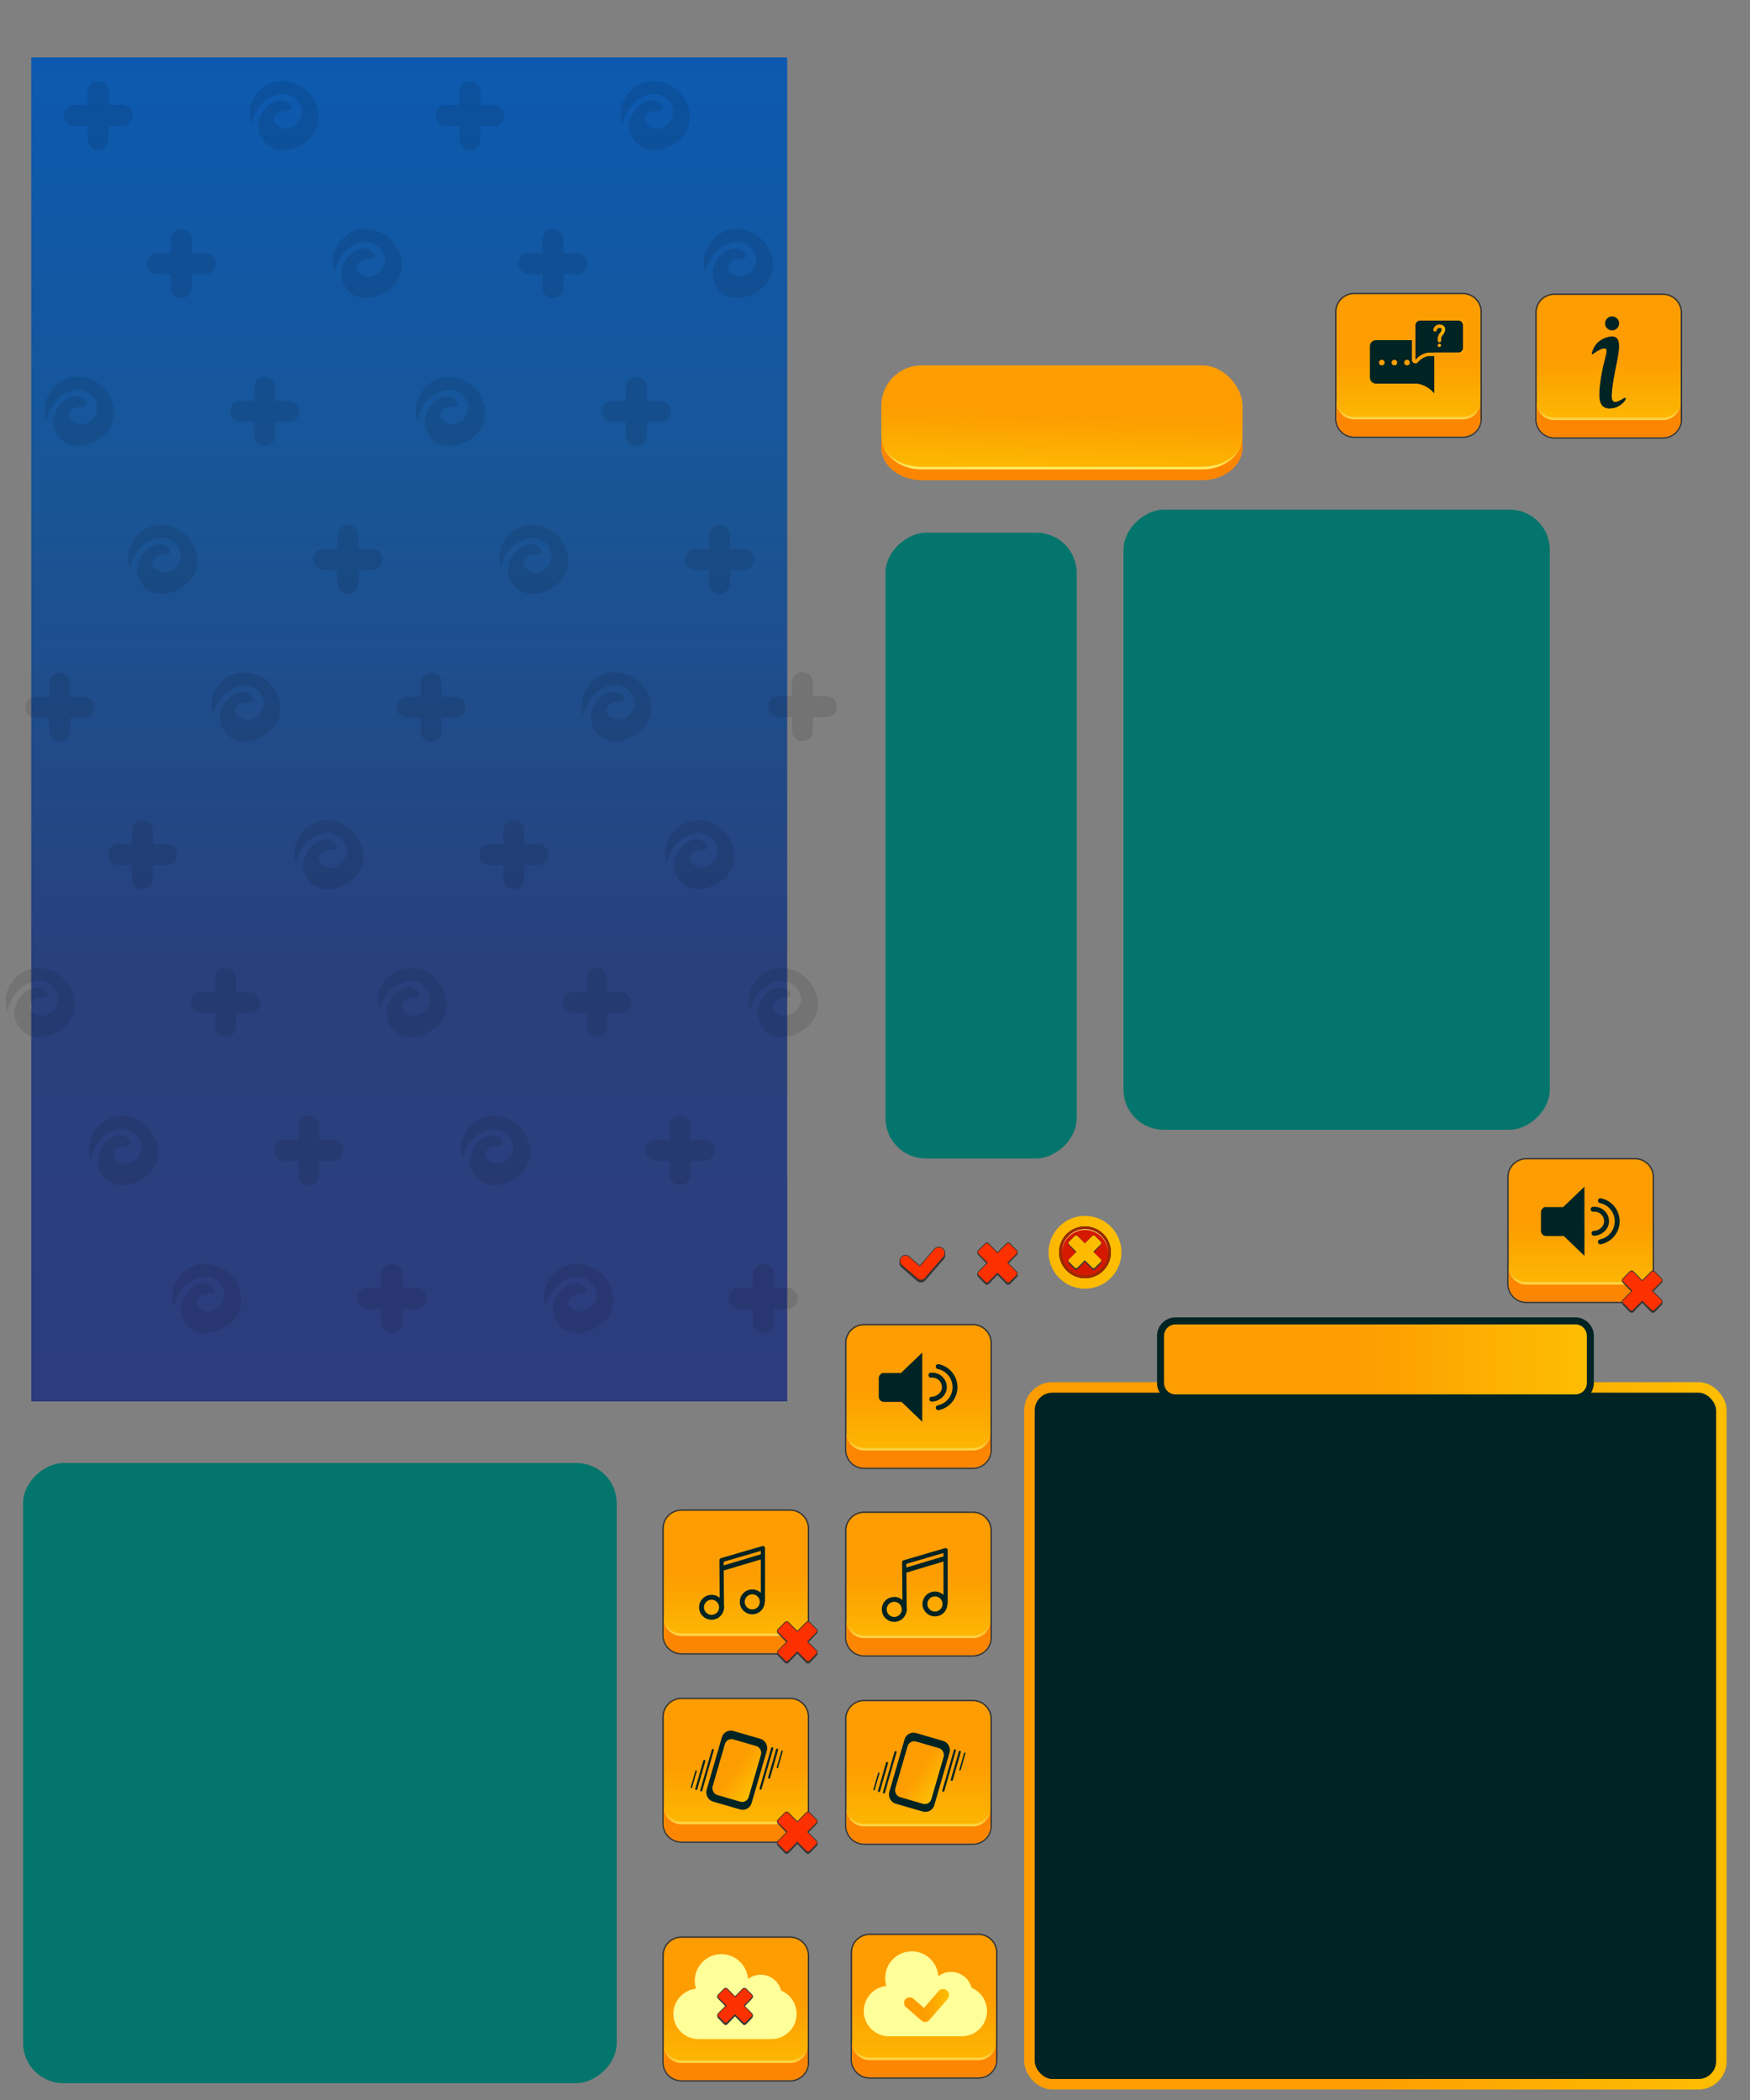 <svg id="Шар_1" data-name="Шар 1" xmlns="http://www.w3.org/2000/svg" xmlns:xlink="http://www.w3.org/1999/xlink" viewBox="0 0 2500 3000">
  <rect x="0" y="0" width="2500" height="3000" fill="#808080" stroke="none"/>
  <defs>
    <linearGradient id="Градієнт_без_назви_5" data-name="Градієнт без назви 5" x1="1520" y1="515.07" x2="1514" y2="686.93" gradientUnits="userSpaceOnUse">
      <stop offset="0.47" stop-color="#fd9d01"/>
      <stop offset="1" stop-color="#fdbe02"/>
    </linearGradient>
    <linearGradient id="Градієнт_без_назви_6" data-name="Градієнт без назви 6" x1="1517" y1="681" x2="1517" y2="624" gradientUnits="userSpaceOnUse">
      <stop offset="0" stop-color="#ffff7a"/>
      <stop offset="1" stop-color="#fd9d01"/>
    </linearGradient>
    <linearGradient id="Градієнт_без_назви_5-2" x1="1312.11" y1="1892.07" x2="1312.11" y2="2095.37" xlink:href="#Градієнт_без_назви_5"/>
    <linearGradient id="Градієнт_без_назви_6-2" x1="1312.11" y1="2092.92" x2="1312.11" y2="2043.32" xlink:href="#Градієнт_без_назви_6"/>
    <linearGradient id="Градієнт_без_назви_5-3" x1="1312.11" y1="2160.07" x2="1312.11" y2="2363.37" xlink:href="#Градієнт_без_назви_5"/>
    <linearGradient id="Градієнт_без_назви_6-3" x1="1312.11" y1="2360.92" x2="1312.11" y2="2311.32" xlink:href="#Градієнт_без_назви_6"/>
    <linearGradient id="Градієнт_без_назви_5-4" x1="1312.11" y1="2429.07" x2="1312.11" y2="2632.37" xlink:href="#Градієнт_без_назви_5"/>
    <linearGradient id="Градієнт_без_назви_6-4" x1="1312.11" y1="2629.92" x2="1312.11" y2="2580.32" xlink:href="#Градієнт_без_назви_6"/>
    <linearGradient id="Градієнт_без_назви_5-5" x1="1117.77" y1="3231.75" x2="1166.62" y2="3284.76" gradientTransform="matrix(0.91, -0.48, 0.42, 1.03, -1095.39, -273.54)" xlink:href="#Градієнт_без_назви_5"/>
    <linearGradient id="Градієнт_без_назви_5-6" x1="2258.11" y1="1655.07" x2="2258.11" y2="1858.37" xlink:href="#Градієнт_без_назви_5"/>
    <linearGradient id="Градієнт_без_назви_6-5" x1="2258.11" y1="1855.92" x2="2258.11" y2="1806.32" xlink:href="#Градієнт_без_назви_6"/>
    <linearGradient id="Градієнт_без_назви_5-7" x1="1051.11" y1="2157.07" x2="1051.11" y2="2360.37" xlink:href="#Градієнт_без_назви_5"/>
    <linearGradient id="Градієнт_без_назви_6-6" x1="1051.11" y1="2357.92" x2="1051.11" y2="2308.32" xlink:href="#Градієнт_без_назви_6"/>
    <linearGradient id="Градієнт_без_назви_5-8" x1="1051.11" y1="2426.07" x2="1051.11" y2="2629.37" xlink:href="#Градієнт_без_назви_5"/>
    <linearGradient id="Градієнт_без_назви_6-7" x1="1051.11" y1="2626.92" x2="1051.11" y2="2577.32" xlink:href="#Градієнт_без_назви_6"/>
    <linearGradient id="Градієнт_без_назви_5-9" x1="1051.11" y1="2767.07" x2="1051.11" y2="2970.37" xlink:href="#Градієнт_без_назви_5"/>
    <linearGradient id="Градієнт_без_назви_6-8" x1="1051.11" y1="2967.92" x2="1051.11" y2="2918.32" xlink:href="#Градієнт_без_назви_6"/>
    <linearGradient id="Градієнт_без_назви_5-10" x1="2012.11" y1="419.07" x2="2012.11" y2="622.37" xlink:href="#Градієнт_без_назви_5"/>
    <linearGradient id="Градієнт_без_назви_6-9" x1="2012.11" y1="619.92" x2="2012.11" y2="570.32" xlink:href="#Градієнт_без_назви_6"/>
    <linearGradient id="Градієнт_без_назви_5-11" x1="863.75" y1="3181.64" x2="912.6" y2="3234.65" gradientTransform="matrix(0.91, -0.48, 0.42, 1.03, -1104.91, -346.43)" xlink:href="#Градієнт_без_назви_5"/>
    <linearGradient id="Градієнт_без_назви_5-12" x1="1463.18" y1="2479.76" x2="2466.63" y2="2479.76" xlink:href="#Градієнт_без_назви_5"/>
    <linearGradient id="Градієнт_без_назви_5-13" x1="1657.91" y1="1942" x2="2271.91" y2="1942" xlink:href="#Градієнт_без_назви_5"/>
    <linearGradient id="Градієнт_без_назви_9" data-name="Градієнт без назви 9" x1="1498" y1="1789" x2="1602" y2="1789" gradientUnits="userSpaceOnUse">
      <stop offset="0" stop-color="#fcb800"/>
      <stop offset="1" stop-color="#fdbe02"/>
    </linearGradient>
    <linearGradient id="Градієнт_без_назви_9-2" x1="1526.51" y1="1788.3" x2="1573.12" y2="1788.3" xlink:href="#Градієнт_без_назви_9"/>
    <linearGradient id="Градієнт_без_назви_5-14" x1="2298.11" y1="420.07" x2="2298.11" y2="623.37" xlink:href="#Градієнт_без_назви_5"/>
    <linearGradient id="Градієнт_без_назви_6-10" x1="2298.11" y1="620.92" x2="2298.11" y2="571.32" xlink:href="#Градієнт_без_назви_6"/>
    <linearGradient id="Градієнт_без_назви_5-15" x1="1320.11" y1="2763.07" x2="1320.11" y2="2966.37" xlink:href="#Градієнт_без_назви_5"/>
    <linearGradient id="Градієнт_без_назви_6-11" x1="1320.11" y1="2963.92" x2="1320.11" y2="2914.32" xlink:href="#Градієнт_без_назви_6"/>
    <linearGradient id="Градієнт_без_назви_5-16" x1="1291.52" y1="2865" x2="1355.8" y2="2865" xlink:href="#Градієнт_без_назви_5"/>
    <linearGradient id="Градієнт_без_назви_3" data-name="Градієнт без назви 3" x1="2017" y1="486" x2="2095" y2="486" gradientUnits="userSpaceOnUse">
      <stop offset="0" stop-color="#fd9d01"/>
      <stop offset="1" stop-color="#fda002"/>
    </linearGradient>
    <linearGradient id="Градієнт_без_назви_5-17" x1="2047.5" y1="476.19" x2="2064.55" y2="476.19" xlink:href="#Градієнт_без_назви_5"/>
    <linearGradient id="Градієнт_без_назви_5-18" x1="2053.73" y1="493.4" x2="2058.59" y2="493.4" xlink:href="#Градієнт_без_назви_5"/>
    <linearGradient id="Градієнт_без_назви_3-2" x1="1970" y1="518" x2="1978" y2="518" xlink:href="#Градієнт_без_назви_3"/>
    <linearGradient id="Градієнт_без_назви_3-3" x1="1988" y1="518" x2="1996" y2="518" xlink:href="#Градієнт_без_назви_3"/>
    <linearGradient id="Градієнт_без_назви_3-4" x1="2006" y1="518" x2="2014" y2="518" xlink:href="#Градієнт_без_назви_3"/>
    <linearGradient id="Градієнт_без_назви_2" data-name="Градієнт без назви 2" x1="584.61" y1="82" x2="584.61" y2="2002" gradientUnits="userSpaceOnUse">
      <stop offset="0" stop-color="#0c5ab0"/>
      <stop offset="0.33" stop-color="#195596"/>
      <stop offset="0.67" stop-color="#28417d"/>
      <stop offset="1" stop-color="#2d3c7d"/>
    </linearGradient>
  </defs>
  <title>customization</title>
  <rect x="1259" y="522" width="516" height="158" rx="57.5" ry="57.5" style="fill: url(#Градієнт_без_назви_5)"/>
  <path d="M1717.5,666.84h-401c-31.76,0-57.5-19.18-57.5-42.84v14.16c0,23.66,25.74,42.84,57.5,42.84h401c31.76,0,57.5-19.18,57.5-42.84V624C1775,647.66,1749.26,666.84,1717.5,666.84Z" style="fill: url(#Градієнт_без_назви_6)"/>
  <path d="M1717.5,670.6h-401c-31.76,0-57.5-20.86-57.5-46.6v15.4c0,25.74,25.74,46.6,57.5,46.6h401c31.76,0,57.5-20.86,57.5-46.6V624C1775,649.74,1749.26,670.6,1717.5,670.6Z" style="fill: #fc8601"/>
  <rect x="954.57" y="1071.45" width="894" height="273.1" rx="57.5" ry="57.5" transform="translate(2609.57 -193.57) rotate(90)" style="fill: #04756c"/>
  <rect x="14" y="2109" width="886" height="848" rx="57.5" ry="57.5" transform="translate(2990 2076) rotate(90)" style="fill: #04756c"/>
  <rect x="1466.5" y="866.5" width="886" height="609" rx="57.5" ry="57.5" transform="translate(3080.5 -738.5) rotate(90)" style="fill: #04756c"/>
  <rect x="1209.24" y="1892.07" width="205.74" height="203.29" rx="22.98" ry="22.98" style="fill: url(#Градієнт_без_назви_5-2)"/>
  <path d="M1389.68,1893.3a25.3,25.3,0,0,1,25.3,25.3v152.69a25.3,25.3,0,0,1-25.3,25.3H1234.54a25.3,25.3,0,0,1-25.3-25.3V1918.6a25.3,25.3,0,0,1,25.3-25.3h155.14m0-2H1234.54a27.34,27.34,0,0,0-27.3,27.3v152.69a27.34,27.34,0,0,0,27.3,27.3h155.14a27.33,27.33,0,0,0,27.3-27.3V1918.6a27.33,27.33,0,0,0-27.3-27.3Z" style="fill: #353535"/>
  <path d="M1389.88,2068.42H1234.35a25.11,25.11,0,0,1-25.11-25.1v24.49a25.11,25.11,0,0,0,25.11,25.11h155.53a25.11,25.11,0,0,0,25.1-25.11v-24.49A25.1,25.1,0,0,1,1389.88,2068.42Z" style="fill: url(#Градієнт_без_назви_6-2)"/>
  <path d="M1389.88,2072.1H1234.35a25.11,25.11,0,0,1-25.11-25.11v24.5a25.11,25.11,0,0,0,25.11,25.1h155.53a25.1,25.1,0,0,0,25.1-25.1V2047A25.11,25.11,0,0,1,1389.88,2072.1Z" style="fill: #fc8601"/>
  <rect x="1209.24" y="2160.07" width="205.74" height="203.29" rx="22.98" ry="22.98" style="fill: url(#Градієнт_без_назви_5-3)"/>
  <path d="M1389.68,2161.3a25.3,25.3,0,0,1,25.3,25.3v152.69a25.3,25.3,0,0,1-25.3,25.3H1234.54a25.3,25.3,0,0,1-25.3-25.3V2186.6a25.3,25.3,0,0,1,25.3-25.3h155.14m0-2H1234.54a27.34,27.34,0,0,0-27.3,27.3v152.69a27.34,27.34,0,0,0,27.3,27.3h155.14a27.33,27.33,0,0,0,27.3-27.3V2186.6a27.33,27.33,0,0,0-27.3-27.3Z" style="fill: #353535"/>
  <path d="M1389.88,2336.42H1234.35a25.11,25.11,0,0,1-25.11-25.1v24.49a25.11,25.11,0,0,0,25.11,25.11h155.53a25.11,25.11,0,0,0,25.1-25.11v-24.49A25.1,25.1,0,0,1,1389.88,2336.42Z" style="fill: url(#Градієнт_без_назви_6-3)"/>
  <path d="M1389.88,2340.1H1234.35a25.11,25.11,0,0,1-25.11-25.11v24.5a25.11,25.11,0,0,0,25.11,25.1h155.53a25.1,25.1,0,0,0,25.1-25.1V2315A25.11,25.11,0,0,1,1389.88,2340.1Z" style="fill: #fc8601"/>
  <rect x="1209.24" y="2429.07" width="205.74" height="203.29" rx="22.98" ry="22.98" style="fill: url(#Градієнт_без_назви_5-4)"/>
  <path d="M1389.68,2430.3a25.3,25.3,0,0,1,25.3,25.3v152.69a25.3,25.3,0,0,1-25.3,25.3H1234.54a25.3,25.3,0,0,1-25.3-25.3V2455.6a25.3,25.3,0,0,1,25.3-25.3h155.14m0-2H1234.54a27.34,27.34,0,0,0-27.3,27.3v152.69a27.34,27.34,0,0,0,27.3,27.3h155.14a27.33,27.33,0,0,0,27.3-27.3V2455.6a27.33,27.33,0,0,0-27.3-27.3Z" style="fill: #353535"/>
  <path d="M1389.88,2605.42H1234.35a25.11,25.11,0,0,1-25.11-25.1v24.49a25.11,25.11,0,0,0,25.11,25.11h155.53a25.11,25.11,0,0,0,25.1-25.11v-24.49A25.1,25.1,0,0,1,1389.88,2605.42Z" style="fill: url(#Градієнт_без_назви_6-4)"/>
  <path d="M1389.88,2609.1H1234.35a25.11,25.11,0,0,1-25.11-25.11v24.5a25.11,25.11,0,0,0,25.11,25.1h155.53a25.1,25.1,0,0,0,25.1-25.1V2584A25.11,25.11,0,0,1,1389.88,2609.1Z" style="fill: #fc8601"/>
  <path d="M1292.31,2301.72q-.29-34.95-.58-69.9l59.1-17.23v76.32" style="fill: none;stroke: #002324;stroke-linejoin: round;stroke-width: 6px"/>
  <line x1="1290.4" y1="2244.28" x2="1349.49" y2="2226.58" style="fill: none;stroke: #002324;stroke-miterlimit: 10;stroke-width: 7px"/>
  <circle cx="1277.48" cy="2299.12" r="14.33" style="fill: none;stroke: #002324;stroke-linejoin: round;stroke-width: 7px"/>
  <circle cx="1335.65" cy="2291.38" r="14.33" style="fill: none;stroke: #002324;stroke-linejoin: round;stroke-width: 7px"/>
  <rect x="1283.44" y="2482.88" width="60.01" height="97.97" rx="9.71" ry="9.71" transform="translate(758.05 -265.82) rotate(16.19)" style="fill: #002324;stroke: #002324;stroke-miterlimit: 10;stroke-width: 7px"/>
  <rect x="1286.68" y="2491" width="53.71" height="82.71" rx="9.71" ry="9.71" transform="translate(758.19 -265.82) rotate(16.19)" style="fill: url(#Градієнт_без_назви_5-5)"/>
  <line x1="1279.33" y1="2502.97" x2="1262.78" y2="2560.65" style="fill: none;stroke: #002324;stroke-linecap: round;stroke-linejoin: round;stroke-width: 3px"/>
  <line x1="1267.2" y1="2518.6" x2="1255.72" y2="2558.62" style="fill: none;stroke: #002324;stroke-linecap: round;stroke-linejoin: round;stroke-width: 3px"/>
  <line x1="1347.57" y1="2558.22" x2="1364.12" y2="2500.54" style="fill: none;stroke: #002324;stroke-linecap: round;stroke-linejoin: round;stroke-width: 3px"/>
  <line x1="1359.7" y1="2542.59" x2="1371.18" y2="2502.57" style="fill: none;stroke: #002324;stroke-linecap: round;stroke-linejoin: round;stroke-width: 3px"/>
  <line x1="1371.49" y1="2528.14" x2="1378.24" y2="2504.6" style="fill: none;stroke: #002324;stroke-linecap: round;stroke-linejoin: round;stroke-width: 2px"/>
  <line x1="1248.66" y1="2556.6" x2="1255.41" y2="2533.05" style="fill: none;stroke: #002324;stroke-linecap: round;stroke-linejoin: round;stroke-width: 2px"/>
  <path d="M1314,1940.45l-25.48,24.49h-25.73a3.91,3.91,0,0,0-3.9,3.9v26.49a3.91,3.91,0,0,0,3.9,3.9h26.62l24.59,23.64Z" style="fill: #002324;stroke: #002324;stroke-miterlimit: 10;stroke-width: 7px"/>
  <path d="M1340.28,2011.05a30,30,0,0,0,0-58.78" style="fill: none;stroke: #002324;stroke-linecap: round;stroke-linejoin: round;stroke-width: 7px"/>
  <path d="M1331.09,1998.8h.82c6.59-.23,17.15-6.26,17.15-17.15a17.15,17.15,0,0,0-17.15-17.14c-.48,0-1,0-1.43.07l-.61-.07" style="fill: none;stroke: #002324;stroke-linecap: round;stroke-linejoin: round;stroke-width: 7px"/>
  <rect x="2155.24" y="1655.07" width="205.74" height="203.29" rx="22.98" ry="22.98" style="fill: url(#Градієнт_без_назви_5-6)"/>
  <path d="M2335.68,1656.3a25.3,25.3,0,0,1,25.3,25.3v152.69a25.3,25.3,0,0,1-25.3,25.3H2180.54a25.3,25.3,0,0,1-25.3-25.3V1681.6a25.3,25.3,0,0,1,25.3-25.3h155.14m0-2H2180.54a27.34,27.34,0,0,0-27.3,27.3v152.69a27.34,27.34,0,0,0,27.3,27.3h155.14a27.33,27.33,0,0,0,27.3-27.3V1681.6a27.33,27.33,0,0,0-27.3-27.3Z" style="fill: #353535"/>
  <path d="M2335.88,1831.42H2180.35a25.11,25.11,0,0,1-25.11-25.1v24.49a25.11,25.11,0,0,0,25.11,25.11h155.53a25.11,25.11,0,0,0,25.1-25.11v-24.49A25.1,25.1,0,0,1,2335.88,1831.42Z" style="fill: url(#Градієнт_без_назви_6-5)"/>
  <path d="M2335.88,1835.1H2180.35a25.11,25.11,0,0,1-25.11-25.11v24.5a25.11,25.11,0,0,0,25.11,25.1h155.53a25.1,25.1,0,0,0,25.1-25.1V1810A25.11,25.11,0,0,1,2335.88,1835.1Z" style="fill: #fc8601"/>
  <rect x="948.24" y="2157.07" width="205.74" height="203.29" rx="22.98" ry="22.98" style="fill: url(#Градієнт_без_назви_5-7)"/>
  <path d="M1128.68,2158.3a25.3,25.3,0,0,1,25.3,25.3v152.69a25.3,25.3,0,0,1-25.3,25.3H973.54a25.3,25.3,0,0,1-25.3-25.3V2183.6a25.3,25.3,0,0,1,25.3-25.3h155.14m0-2H973.54a27.34,27.34,0,0,0-27.3,27.3v152.69a27.34,27.34,0,0,0,27.3,27.3h155.14a27.33,27.33,0,0,0,27.3-27.3V2183.6a27.33,27.33,0,0,0-27.3-27.3Z" style="fill: #353535"/>
  <path d="M1128.88,2333.42H973.35a25.11,25.11,0,0,1-25.11-25.1v24.49a25.11,25.11,0,0,0,25.11,25.11h155.53a25.11,25.11,0,0,0,25.1-25.11v-24.49A25.1,25.1,0,0,1,1128.88,2333.42Z" style="fill: url(#Градієнт_без_назви_6-6)"/>
  <path d="M1128.88,2337.1H973.35A25.11,25.11,0,0,1,948.24,2312v24.5a25.11,25.11,0,0,0,25.11,25.1h155.53a25.1,25.1,0,0,0,25.1-25.1V2312A25.11,25.11,0,0,1,1128.88,2337.1Z" style="fill: #fc8601"/>
  <rect x="948.24" y="2426.07" width="205.74" height="203.29" rx="22.98" ry="22.98" style="fill: url(#Градієнт_без_назви_5-8)"/>
  <path d="M1128.68,2427.3a25.3,25.3,0,0,1,25.3,25.3v152.69a25.3,25.3,0,0,1-25.3,25.3H973.54a25.3,25.3,0,0,1-25.3-25.3V2452.6a25.3,25.3,0,0,1,25.3-25.3h155.14m0-2H973.54a27.34,27.34,0,0,0-27.3,27.3v152.69a27.34,27.34,0,0,0,27.3,27.3h155.14a27.33,27.33,0,0,0,27.3-27.3V2452.6a27.33,27.33,0,0,0-27.3-27.3Z" style="fill: #353535"/>
  <path d="M1128.88,2602.42H973.35a25.11,25.11,0,0,1-25.11-25.1v24.49a25.11,25.11,0,0,0,25.11,25.11h155.53a25.11,25.11,0,0,0,25.1-25.11v-24.49A25.1,25.1,0,0,1,1128.88,2602.42Z" style="fill: url(#Градієнт_без_назви_6-7)"/>
  <path d="M1128.88,2606.1H973.35A25.11,25.11,0,0,1,948.24,2581v24.5a25.11,25.11,0,0,0,25.11,25.1h155.53a25.1,25.1,0,0,0,25.1-25.1V2581A25.11,25.11,0,0,1,1128.88,2606.1Z" style="fill: #fc8601"/>
  <rect x="948.24" y="2767.07" width="205.74" height="203.29" rx="22.98" ry="22.98" style="fill: url(#Градієнт_без_назви_5-9)"/>
  <path d="M1128.68,2768.3a25.3,25.3,0,0,1,25.3,25.3v152.69a25.3,25.3,0,0,1-25.3,25.3H973.54a25.3,25.3,0,0,1-25.3-25.3V2793.6a25.3,25.3,0,0,1,25.3-25.3h155.14m0-2H973.54a27.34,27.34,0,0,0-27.3,27.3v152.69a27.34,27.34,0,0,0,27.3,27.3h155.14a27.33,27.33,0,0,0,27.3-27.3V2793.6a27.33,27.33,0,0,0-27.3-27.3Z" style="fill: #353535"/>
  <path d="M1128.88,2943.42H973.35a25.11,25.11,0,0,1-25.11-25.1v24.49a25.11,25.11,0,0,0,25.11,25.11h155.53a25.11,25.11,0,0,0,25.1-25.11v-24.49A25.1,25.1,0,0,1,1128.88,2943.42Z" style="fill: url(#Градієнт_без_назви_6-8)"/>
  <path d="M1128.88,2947.1H973.35A25.11,25.11,0,0,1,948.24,2922v24.5a25.11,25.11,0,0,0,25.11,25.1h155.53a25.1,25.1,0,0,0,25.1-25.1V2922A25.11,25.11,0,0,1,1128.88,2947.1Z" style="fill: #fc8601"/>
  <rect x="1909.24" y="419.07" width="205.74" height="203.29" rx="22.98" ry="22.98" style="fill: url(#Градієнт_без_назви_5-10)"/>
  <path d="M2089.68,420.3a25.3,25.3,0,0,1,25.3,25.3V598.29a25.3,25.3,0,0,1-25.3,25.3H1934.54a25.3,25.3,0,0,1-25.3-25.3V445.6a25.3,25.3,0,0,1,25.3-25.3h155.14m0-2H1934.54a27.34,27.34,0,0,0-27.3,27.3V598.29a27.34,27.34,0,0,0,27.3,27.3h155.14a27.33,27.33,0,0,0,27.3-27.3V445.6a27.33,27.33,0,0,0-27.3-27.3Z" style="fill: #353535"/>
  <path d="M2089.88,595.42H1934.35a25.11,25.11,0,0,1-25.11-25.1v24.49a25.11,25.11,0,0,0,25.11,25.11h155.53a25.11,25.11,0,0,0,25.1-25.11V570.32A25.1,25.1,0,0,1,2089.88,595.42Z" style="fill: url(#Градієнт_без_назви_6-9)"/>
  <path d="M2089.88,599.1H1934.35A25.11,25.11,0,0,1,1909.24,574v24.5a25.11,25.11,0,0,0,25.11,25.1h155.53a25.1,25.1,0,0,0,25.1-25.1V574A25.11,25.11,0,0,1,2089.88,599.1Z" style="fill: #fc8601"/>
  <path d="M1031.31,2298.72q-.29-34.95-.58-69.9l59.1-17.23v76.32" style="fill: none;stroke: #002324;stroke-linejoin: round;stroke-width: 6px"/>
  <line x1="1029.4" y1="2241.28" x2="1088.49" y2="2223.58" style="fill: none;stroke: #002324;stroke-miterlimit: 10;stroke-width: 7px"/>
  <circle cx="1016.48" cy="2296.12" r="14.33" style="fill: none;stroke: #002324;stroke-linejoin: round;stroke-width: 7px"/>
  <circle cx="1074.65" cy="2288.38" r="14.33" style="fill: none;stroke: #002324;stroke-linejoin: round;stroke-width: 7px"/>
  <rect x="1022.44" y="2479.88" width="60.01" height="97.97" rx="9.71" ry="9.71" transform="translate(746.87 -193.16) rotate(16.19)" style="fill: #002324;stroke: #002324;stroke-miterlimit: 10;stroke-width: 7px"/>
  <rect x="1025.68" y="2488" width="53.71" height="82.71" rx="9.71" ry="9.71" transform="translate(747.01 -193.17) rotate(16.19)" style="fill: url(#Градієнт_без_назви_5-11)"/>
  <line x1="1018.33" y1="2499.97" x2="1001.78" y2="2557.65" style="fill: none;stroke: #002324;stroke-linecap: round;stroke-linejoin: round;stroke-width: 3px"/>
  <line x1="1006.2" y1="2515.6" x2="994.72" y2="2555.62" style="fill: none;stroke: #002324;stroke-linecap: round;stroke-linejoin: round;stroke-width: 3px"/>
  <line x1="1086.57" y1="2555.22" x2="1103.12" y2="2497.54" style="fill: none;stroke: #002324;stroke-linecap: round;stroke-linejoin: round;stroke-width: 3px"/>
  <line x1="1098.7" y1="2539.59" x2="1110.18" y2="2499.57" style="fill: none;stroke: #002324;stroke-linecap: round;stroke-linejoin: round;stroke-width: 3px"/>
  <line x1="1110.49" y1="2525.14" x2="1117.24" y2="2501.6" style="fill: none;stroke: #002324;stroke-linecap: round;stroke-linejoin: round;stroke-width: 2px"/>
  <line x1="987.66" y1="2553.6" x2="994.41" y2="2530.05" style="fill: none;stroke: #002324;stroke-linecap: round;stroke-linejoin: round;stroke-width: 2px"/>
  <path d="M2260,1703.45l-25.48,24.49h-25.73a3.91,3.91,0,0,0-3.9,3.9v26.49a3.91,3.91,0,0,0,3.9,3.9h26.62l24.59,23.64Z" style="fill: #002324;stroke: #002324;stroke-miterlimit: 10;stroke-width: 7px"/>
  <path d="M2286.28,1774.05a30,30,0,0,0,0-58.78" style="fill: none;stroke: #002324;stroke-linecap: round;stroke-linejoin: round;stroke-width: 7px"/>
  <path d="M2277.09,1761.8h.82c6.59-.23,17.15-6.26,17.15-17.15a17.15,17.15,0,0,0-17.15-17.14c-.48,0-1,0-1.43.07l-.61-.07" style="fill: none;stroke: #002324;stroke-linecap: round;stroke-linejoin: round;stroke-width: 7px"/>
  <path d="M1153.68,2346.45l12.81-13.3a3.64,3.64,0,0,0,0-5l-9.78-10.16a3.33,3.33,0,0,0-4.84,0l-12.81,13.3-12.81-13.3a3.32,3.32,0,0,0-4.83,0l-9.79,10.16a3.66,3.66,0,0,0,0,5l12.81,13.3-12.81,13.3a3.64,3.64,0,0,0,0,5l9.79,10.16a3.32,3.32,0,0,0,4.83,0l12.81-13.3,12.81,13.3a3.33,3.33,0,0,0,4.84,0l9.78-10.16a3.62,3.62,0,0,0,0-5Z" style="fill: #353535;stroke: #353535;stroke-miterlimit: 10"/>
  <path d="M1153.68,2345.08l12.81-12.81a3.4,3.4,0,0,0,0-4.83l-9.78-9.79a3.43,3.43,0,0,0-4.84,0l-12.81,12.81-12.81-12.81a3.42,3.42,0,0,0-4.83,0l-9.79,9.79a3.42,3.42,0,0,0,0,4.83l12.81,12.81-12.81,12.81a3.43,3.43,0,0,0,0,4.84l9.79,9.78a3.4,3.4,0,0,0,4.83,0l12.81-12.81,12.81,12.81a3.42,3.42,0,0,0,4.84,0l9.78-9.78a3.42,3.42,0,0,0,0-4.84Z" style="fill: #fd3100;stroke: #353535;stroke-miterlimit: 10"/>
  <path d="M2360.68,1845.45l12.81-13.3a3.64,3.64,0,0,0,0-5l-9.78-10.16a3.33,3.33,0,0,0-4.84,0l-12.81,13.3-12.81-13.3a3.32,3.32,0,0,0-4.83,0l-9.79,10.16a3.66,3.66,0,0,0,0,5l12.81,13.3-12.81,13.3a3.64,3.64,0,0,0,0,5l9.79,10.16a3.32,3.32,0,0,0,4.83,0l12.81-13.3,12.81,13.3a3.33,3.33,0,0,0,4.84,0l9.78-10.16a3.62,3.62,0,0,0,0-5Z" style="fill: #353535;stroke: #353535;stroke-miterlimit: 10"/>
  <path d="M2360.68,1844.08l12.81-12.81a3.4,3.4,0,0,0,0-4.83l-9.78-9.79a3.43,3.43,0,0,0-4.84,0l-12.81,12.81-12.81-12.81a3.42,3.42,0,0,0-4.83,0l-9.79,9.79a3.42,3.42,0,0,0,0,4.83l12.81,12.81-12.81,12.81a3.43,3.43,0,0,0,0,4.84l9.79,9.78a3.4,3.4,0,0,0,4.83,0l12.81-12.81,12.81,12.81a3.42,3.42,0,0,0,4.84,0l9.78-9.78a3.42,3.42,0,0,0,0-4.84Z" style="fill: #fd3100;stroke: #353535;stroke-miterlimit: 10"/>
  <path d="M1439.68,1805.45l12.81-13.3a3.64,3.64,0,0,0,0-5l-9.78-10.16a3.33,3.33,0,0,0-4.84,0l-12.81,13.3-12.81-13.3a3.32,3.32,0,0,0-4.83,0l-9.79,10.16a3.66,3.66,0,0,0,0,5l12.81,13.3-12.81,13.3a3.64,3.64,0,0,0,0,5l9.79,10.16a3.32,3.32,0,0,0,4.83,0l12.81-13.3,12.81,13.3a3.33,3.33,0,0,0,4.84,0l9.78-10.16a3.62,3.62,0,0,0,0-5Z" style="fill: #353535;stroke: #353535;stroke-miterlimit: 10"/>
  <path d="M1439.68,1804.08l12.81-12.81a3.4,3.4,0,0,0,0-4.83l-9.78-9.79a3.43,3.43,0,0,0-4.84,0l-12.81,12.81-12.81-12.81a3.42,3.42,0,0,0-4.83,0l-9.79,9.79a3.42,3.42,0,0,0,0,4.83l12.81,12.81-12.81,12.81a3.43,3.43,0,0,0,0,4.84l9.79,9.78a3.4,3.4,0,0,0,4.83,0l12.81-12.81,12.81,12.81a3.42,3.42,0,0,0,4.84,0l9.78-9.78a3.42,3.42,0,0,0,0-4.84Z" style="fill: #fd3100;stroke: #353535;stroke-miterlimit: 10"/>
  <path d="M1153.68,2618.45l12.81-13.3a3.64,3.64,0,0,0,0-5l-9.78-10.16a3.33,3.33,0,0,0-4.84,0l-12.81,13.3-12.81-13.3a3.32,3.32,0,0,0-4.83,0l-9.79,10.16a3.66,3.66,0,0,0,0,5l12.81,13.3-12.81,13.3a3.64,3.64,0,0,0,0,5l9.79,10.16a3.32,3.32,0,0,0,4.83,0l12.81-13.3,12.81,13.3a3.33,3.33,0,0,0,4.84,0l9.78-10.16a3.62,3.62,0,0,0,0-5Z" style="fill: #353535;stroke: #353535;stroke-miterlimit: 10"/>
  <path d="M1153.68,2617.08l12.81-12.81a3.4,3.4,0,0,0,0-4.83l-9.78-9.79a3.43,3.43,0,0,0-4.84,0l-12.81,12.81-12.81-12.81a3.42,3.42,0,0,0-4.83,0l-9.79,9.79a3.42,3.42,0,0,0,0,4.83l12.81,12.81-12.81,12.81a3.43,3.43,0,0,0,0,4.84l9.79,9.78a3.4,3.4,0,0,0,4.83,0l12.81-12.81,12.81,12.81a3.42,3.42,0,0,0,4.84,0l9.78-9.78a3.42,3.42,0,0,0,0-4.84Z" style="fill: #fd3100;stroke: #353535;stroke-miterlimit: 10"/>
  <rect x="1466.91" y="1982" width="996" height="996" rx="43.98" ry="43.98" transform="translate(4444.91 515.09) rotate(90)" style="fill: #002324"/>
  <rect x="1470.68" y="1982" width="988.45" height="995.53" rx="32.83" ry="32.83" style="fill: none;stroke-miterlimit: 10;stroke-width: 15px;stroke: url(#Градієнт_без_назви_5-12)"/>
  <g>
    <rect x="1657.91" y="1887" width="614" height="110" rx="21.38" ry="21.38" style="fill: url(#Градієнт_без_назви_5-13)"/>
    <path d="M2250.53,1892a16.38,16.38,0,0,1,16.38,16.38v67.24a16.38,16.38,0,0,1-16.38,16.38H1679.29a16.38,16.38,0,0,1-16.38-16.38v-67.24a16.38,16.38,0,0,1,16.38-16.38h571.24m0-10H1679.29a26.4,26.4,0,0,0-26.38,26.38v67.24a26.4,26.4,0,0,0,26.38,26.38h571.24a26.41,26.41,0,0,0,26.38-26.38v-67.24a26.41,26.41,0,0,0-26.38-26.38Z" style="fill: #002324"/>
  </g>
  <circle cx="1550" cy="1789" r="44.5" style="fill: #002324;stroke-miterlimit: 10;stroke-width: 15px;stroke: url(#Градієнт_без_назви_9)"/>
  <circle cx="1550" cy="1789" r="37" style="fill: #9e2700"/>
  <circle cx="1550" cy="1789" r="33" style="fill: #d51900"/>
  <path d="M1550,1757a33,33,0,0,1,33,32.5c0-.17,0-.33,0-.5a33,33,0,0,0-66,0c0,.17,0,.33,0,.5A33,33,0,0,1,1550,1757Z" style="fill: #ff9"/>
  <path d="M1561.79,1789.42l10.5-10.9a3,3,0,0,0,0-4.11l-8-8.33a2.73,2.73,0,0,0-4,0l-10.5,10.9-10.5-10.9a2.72,2.72,0,0,0-4,0l-8,8.33a3,3,0,0,0,0,4.11l10.5,10.9-10.5,10.9a3,3,0,0,0,0,4.11l8,8.33a2.72,2.72,0,0,0,4,0l10.5-10.9,10.5,10.9a2.73,2.73,0,0,0,4,0l8-8.33a3,3,0,0,0,0-4.11Z" style="fill: #353535;stroke: #353535;stroke-miterlimit: 10"/>
  <path d="M1561.79,1788.3l10.5-10.5a2.79,2.79,0,0,0,0-4l-8-8a2.82,2.82,0,0,0-4,0l-10.5,10.5-10.5-10.5a2.81,2.81,0,0,0-4,0l-8,8a2.81,2.81,0,0,0,0,4l10.5,10.5-10.5,10.5a2.81,2.81,0,0,0,0,4l8,8a2.79,2.79,0,0,0,4,0l10.5-10.5,10.5,10.5a2.8,2.8,0,0,0,4,0l8-8a2.79,2.79,0,0,0,0-4Z" style="fill: url(#Градієнт_без_назви_9-2)"/>
  <path d="M1115.9,2843.68a30.11,30.11,0,0,0-47.43-16.48,38,38,0,1,0-74.17,13.87,36.06,36.06,0,0,0-32.3,35.87h0A36.05,36.05,0,0,0,998.06,2913h103.88a36.05,36.05,0,0,0,36.06-36.06h0A36.08,36.08,0,0,0,1115.9,2843.68Z" style="fill: #ff9"/>
  <path d="M1062.89,2866.43l11.23-11.67a3.2,3.2,0,0,0,0-4.4l-8.58-8.91a2.93,2.93,0,0,0-4.24,0l-11.24,11.67-11.23-11.67a2.93,2.93,0,0,0-4.24,0l-8.59,8.91a3.2,3.2,0,0,0,0,4.4l11.24,11.67L1026,2878.09a3.21,3.21,0,0,0,0,4.41l8.59,8.9a2.91,2.91,0,0,0,4.24,0l11.23-11.66,11.24,11.66a2.91,2.91,0,0,0,4.24,0l8.58-8.9a3.21,3.21,0,0,0,0-4.41Z" style="fill: #353535;stroke: #353535;stroke-miterlimit: 10"/>
  <path d="M1062.89,2865.23l11.23-11.23a3,3,0,0,0,0-4.25l-8.58-8.58a3,3,0,0,0-4.24,0l-11.24,11.24-11.23-11.24a3,3,0,0,0-4.24,0l-8.59,8.58a3,3,0,0,0,0,4.25l11.24,11.23L1026,2876.47a3,3,0,0,0,0,4.24l8.59,8.58a3,3,0,0,0,4.24,0l11.23-11.24,11.24,11.24a3,3,0,0,0,4.24,0l8.58-8.58a3,3,0,0,0,0-4.24Z" style="fill: #fd3100;stroke: #353535;stroke-miterlimit: 10"/>
  <rect x="2195.24" y="420.07" width="205.74" height="203.29" rx="22.98" ry="22.98" style="fill: url(#Градієнт_без_назви_5-14)"/>
  <path d="M2375.68,421.3a25.3,25.3,0,0,1,25.3,25.3V599.29a25.3,25.3,0,0,1-25.3,25.3H2220.54a25.3,25.3,0,0,1-25.3-25.3V446.6a25.3,25.3,0,0,1,25.3-25.3h155.14m0-2H2220.54a27.34,27.34,0,0,0-27.3,27.3V599.29a27.34,27.34,0,0,0,27.3,27.3h155.14a27.33,27.33,0,0,0,27.3-27.3V446.6a27.33,27.33,0,0,0-27.3-27.3Z" style="fill: #353535"/>
  <path d="M2375.88,596.42H2220.35a25.11,25.11,0,0,1-25.11-25.1v24.49a25.11,25.11,0,0,0,25.11,25.11h155.53a25.11,25.11,0,0,0,25.1-25.11V571.32A25.1,25.1,0,0,1,2375.88,596.42Z" style="fill: url(#Градієнт_без_назви_6-10)"/>
  <path d="M2375.88,600.1H2220.35A25.11,25.11,0,0,1,2195.24,575v24.5a25.11,25.11,0,0,0,25.11,25.1h155.53a25.1,25.1,0,0,0,25.1-25.1V575A25.11,25.11,0,0,1,2375.88,600.1Z" style="fill: #fc8601"/>
  <rect x="1217.24" y="2763.07" width="205.74" height="203.29" rx="22.98" ry="22.98" style="fill: url(#Градієнт_без_назви_5-15)"/>
  <path d="M1397.68,2764.3a25.3,25.3,0,0,1,25.3,25.3v152.69a25.3,25.3,0,0,1-25.3,25.3H1242.54a25.3,25.3,0,0,1-25.3-25.3V2789.6a25.3,25.3,0,0,1,25.3-25.3h155.14m0-2H1242.54a27.34,27.34,0,0,0-27.3,27.3v152.69a27.34,27.34,0,0,0,27.3,27.3h155.14a27.33,27.33,0,0,0,27.3-27.3V2789.6a27.33,27.33,0,0,0-27.3-27.3Z" style="fill: #353535"/>
  <path d="M1397.88,2939.42H1242.35a25.11,25.11,0,0,1-25.11-25.1v24.49a25.11,25.11,0,0,0,25.11,25.11h155.53a25.11,25.11,0,0,0,25.1-25.11v-24.49A25.1,25.1,0,0,1,1397.88,2939.42Z" style="fill: url(#Градієнт_без_назви_6-11)"/>
  <path d="M1397.88,2943.1H1242.35a25.11,25.11,0,0,1-25.11-25.11v24.5a25.11,25.11,0,0,0,25.11,25.1h155.53a25.1,25.1,0,0,0,25.1-25.1V2918A25.11,25.11,0,0,1,1397.88,2943.1Z" style="fill: #fc8601"/>
  <path d="M1387.9,2839.68a30.11,30.11,0,0,0-47.43-16.48,38,38,0,1,0-74.17,13.87,36.06,36.06,0,0,0-32.3,35.87h0a36.05,36.05,0,0,0,36.06,36.06h103.88a36.05,36.05,0,0,0,36.06-36.06h0A36.08,36.08,0,0,0,1387.9,2839.68Z" style="fill: #ff9"/>
  <path d="M1352.85,2843.62h0a8.55,8.55,0,0,0-12.07.86l-20.79,24-15.22-13.19a8,8,0,0,0-11.29.8h0a8,8,0,0,0,.81,11.29l21.68,18.8h0l.42.36a8,8,0,0,0,11.29-.8h0l.17-.22.19-.2,25.67-29.61A8.56,8.56,0,0,0,1352.85,2843.62Z" style="fill: url(#Градієнт_без_назви_5-16)"/>
  <circle cx="2303" cy="462" r="10" style="fill: #002324"/>
  <g>
    <path d="M2299.26,583.08a13.7,13.7,0,0,1-8-2.17c-6.4-4.42-6.71-15-5.22-29.46a246.66,246.66,0,0,1,6.86-36.69c2.34-9.34,3.76-15,1.33-16.86a3.55,3.55,0,0,0-2.27-.67c-3.36,0-9,2.75-16.63,8.18a.52.52,0,0,1-.29.09.57.57,0,0,1-.28-.08.52.52,0,0,1-.21-.53c.79-3.61,3.55-12.62,12.22-18.31,4.1-2.69,10.6-5.41,15.88-5.41a9.33,9.33,0,0,1,6.21,1.95c6.25,5.31,3.09,21.18-.91,41.26-2.45,12.3-5.22,26.25-5.91,39.15-.12,2.32-.45,8.5,2.77,10.55a4.84,4.84,0,0,0,2.63.7h0c3.38,0,7.65-2.54,10.47-4.21,1.88-1.12,2.81-1.66,3.41-1.66a.7.7,0,0,1,.61.3c.23.31.19.77-.13,1.45-1.4,2.94-9.08,11.69-20.24,12.34C2300.88,583,2300.11,583.08,2299.26,583.08Z" style="fill: #002324"/>
    <path d="M2302.61,481.67a8.91,8.91,0,0,1,5.89,1.83c9.9,8.42-5.23,47-7,80-.15,2.86-.38,8.85,3,11a5.3,5.3,0,0,0,2.91.78c5.34,0,12.45-5.87,13.88-5.87a.23.23,0,0,1,.21.09c.76,1-7.57,12.28-20,13-.64,0-1.4.08-2.24.08a13.41,13.41,0,0,1-7.76-2.08c-5.92-4.09-6.57-13.79-5-29,3.44-33.4,13.1-50.05,8-54a4,4,0,0,0-2.58-.77c-2.88,0-7.91,1.9-16.92,8.27.51-2.36,2.89-12,12-18,3.86-2.53,10.33-5.33,15.61-5.33m0-1c-5.38,0-12,2.76-16.16,5.49-8.82,5.8-11.63,15-12.43,18.63a1,1,0,0,0,.43,1,1,1,0,0,0,.55.17,1,1,0,0,0,.58-.18c7.59-5.37,13.08-8.09,16.34-8.09a3.1,3.1,0,0,1,2,.56c2.16,1.68.7,7.52-1.51,16.35a244.84,244.84,0,0,0-6.87,36.76c-1.52,14.66-1.17,25.36,5.42,29.92a14.2,14.2,0,0,0,8.33,2.26c.87,0,1.66,0,2.3-.08,11.38-.66,19.23-9.61,20.66-12.62a2,2,0,0,0,.09-2,1.26,1.26,0,0,0-1-.5c-.73,0-1.65.53-3.66,1.73-2.78,1.64-7,4.14-10.22,4.14a4.33,4.33,0,0,1-2.37-.62c-3-1.9-2.66-7.86-2.54-10.11.69-12.86,3.46-26.79,5.9-39.07,4-20.25,7.21-36.24.75-41.74a9.8,9.8,0,0,0-6.54-2.07Z" style="fill: #002324"/>
  </g>
  <path d="M2040.25,486h-74.5a8.75,8.75,0,0,0-8.75,8.75v44.5a8.75,8.75,0,0,0,8.75,8.75h58.75a40.34,40.34,0,0,1,24.5,14V494.75A8.75,8.75,0,0,0,2040.25,486Z" style="fill: #002324"/>
  <g>
    <path d="M2028.47,457.91h55.06a6.47,6.47,0,0,1,6.47,6.47v32.89a6.47,6.47,0,0,1-6.47,6.47h-43.42A29.72,29.72,0,0,0,2022,514.09V464.38A6.47,6.47,0,0,1,2028.47,457.91Z" style="fill: #002324"/>
    <path d="M2083.53,457.91a6.47,6.47,0,0,1,6.47,6.47v32.89a6.47,6.47,0,0,1-6.47,6.47h-43.42A29.72,29.72,0,0,0,2022,514.09V464.38a6.47,6.47,0,0,1,6.47-6.47h55.06m0-5h-55.06A11.48,11.48,0,0,0,2017,464.38v49.71a5,5,0,0,0,8.84,3.2,24.87,24.87,0,0,1,14.7-8.55h43A11.48,11.48,0,0,0,2095,497.27V464.38a11.48,11.48,0,0,0-11.47-11.47Z" style="fill: url(#Градієнт_без_назви_3)"/>
  </g>
  <path d="M2050,471.2c.09-.33,1.06-3.77,4.3-4.86,2.85-1,6.42.24,7.44,2.57.71,1.6,0,3.32-.57,4.87-1.1,2.84-2.53,3.42-3.72,5.73a12.18,12.18,0,0,0-1.15,6.87" style="fill: none;stroke-linecap: round;stroke-linejoin: round;stroke-width: 5px;stroke: url(#Градієнт_без_назви_5-17)"/>
  <circle cx="2056.16" cy="493.4" r="2.43" style="fill: url(#Градієнт_без_назви_5-18)"/>
  <circle cx="1974" cy="518" r="4" style="fill: url(#Градієнт_без_назви_3-2)"/>
  <circle cx="1992" cy="518" r="4" style="fill: url(#Градієнт_без_назви_3-3)"/>
  <circle cx="2010" cy="518" r="4" style="fill: url(#Градієнт_без_назви_3-4)"/>
  <rect x="44.61" y="82" width="1080" height="1920" style="fill: url(#Градієнт_без_назви_2)"/>
  <path d="M888.74,177.7a48.63,48.63,0,0,1-.33-27.34c.33-1.14,7.34-24.05,30.33-32,20.18-7,41.63,1.39,54,15.67,1,1.13,18.46,22,11,45.67-8.54,27.17-45,42.61-66.66,30.66a35.72,35.72,0,0,1-17.83-30.68c.18-20.5,20.53-38.4,34.24-36.24,6.85,1.08,14.32,7.53,13.38,11.27-.55,2.22-4,3.3-6.84,3.85-10.07-.91-17.84,4.82-18.62,10.8-.91,6.93,7.64,13.24,14.67,14.34,11.22,1.75,23.91-9,25.33-21.34,1.45-12.58-8.89-26-24.67-28.33a45.9,45.9,0,0,0-16.66,3.33C896.54,147,889.72,173.63,888.74,177.7Z" style="opacity: 0.1"/>
  <path d="M358.57,177.7a48.63,48.63,0,0,1-.33-27.34c.33-1.14,7.34-24.05,30.33-32,20.18-7,41.63,1.39,54,15.67,1,1.13,18.46,22,11,45.67-8.54,27.17-44.95,42.61-66.66,30.66a35.75,35.75,0,0,1-17.83-30.68c.18-20.5,20.53-38.4,34.24-36.24,6.85,1.08,14.32,7.53,13.38,11.27-.55,2.22-4,3.3-6.84,3.85-10.07-.91-17.83,4.82-18.62,10.8-.91,6.93,7.64,13.24,14.67,14.34,11.22,1.75,23.91-9,25.33-21.34,1.45-12.58-8.89-26-24.67-28.33a45.9,45.9,0,0,0-16.66,3.33C366.37,147,359.55,173.63,358.57,177.7Z" style="opacity: 0.1"/>
  <path d="M66,600.18a48.6,48.6,0,0,1-.33-27.33c.32-1.14,7.34-24.05,30.33-32,20.18-7,41.62,1.38,54,15.67,1,1.13,18.45,22,11,45.66-8.54,27.18-44.95,42.62-66.67,30.67a35.73,35.73,0,0,1-17.82-30.68c.18-20.51,20.52-38.4,34.24-36.24,6.85,1.08,14.32,7.52,13.38,11.26-.56,2.22-4,3.31-6.85,3.86-10.07-.91-17.83,4.81-18.61,10.8-.91,6.92,7.64,13.23,14.66,14.33,11.23,1.76,23.91-9,25.34-21.33,1.44-12.59-8.89-26-24.67-28.33a45.78,45.78,0,0,0-16.67,3.33C73.75,569.46,66.92,596.11,66,600.18Z" style="opacity: 0.1"/>
  <path d="M185.25,811.61a48.67,48.67,0,0,1-.34-27.33c.33-1.14,7.34-24,30.34-32,20.17-7,41.62,1.38,54,15.67,1,1.13,18.45,21.95,11,45.66-8.55,27.18-45,42.62-66.67,30.67a35.76,35.76,0,0,1-17.83-30.68c.18-20.51,20.53-38.4,34.24-36.24,6.85,1.08,14.32,7.52,13.39,11.26-.56,2.23-4,3.31-6.85,3.86-10.07-.91-17.83,4.82-18.62,10.8-.91,6.92,7.64,13.24,14.67,14.33,11.23,1.76,23.91-9,25.33-21.33,1.45-12.58-8.88-26-24.66-28.33a45.7,45.7,0,0,0-16.67,3.33C193,780.89,186.22,807.55,185.25,811.61Z" style="opacity: 0.1"/>
  <path d="M303.77,1022.42a48.6,48.6,0,0,1-.33-27.33c.33-1.14,7.34-24.05,30.33-32,20.18-7,41.63,1.38,54,15.66,1,1.13,18.46,22,11,45.67-8.54,27.17-44.95,42.61-66.66,30.67a35.77,35.77,0,0,1-17.83-30.68c.18-20.51,20.53-38.4,34.24-36.24,6.85,1.08,14.32,7.52,13.38,11.26-.55,2.22-4,3.3-6.84,3.85-10.07-.91-17.83,4.82-18.62,10.81-.91,6.92,7.64,13.23,14.67,14.33,11.23,1.75,23.91-9,25.33-21.33,1.45-12.59-8.89-26-24.67-28.34a45.72,45.72,0,0,0-16.66,3.34C311.57,991.69,304.75,1018.35,303.77,1022.42Z" style="opacity: 0.1"/>
  <path d="M705.6,150.16H686.3v-19.3a15,15,0,0,0-30,0v19.3H637a15,15,0,0,0-15,15h0a15,15,0,0,0,15,15h19.3v19.3a15,15,0,1,0,30,0v-19.3h19.3a15,15,0,0,0,15-15h0A15,15,0,0,0,705.6,150.16Z" style="opacity: 0.1"/>
  <path d="M174.53,149.91h-19.3v-19.3a15,15,0,1,0-30,0v19.3h-19.3a15,15,0,0,0-15,15h0a15,15,0,0,0,15,15h19.3v19.3a15,15,0,0,0,30,0V179.9h19.3a15,15,0,0,0,15-15h0A15,15,0,0,0,174.53,149.91Z" style="opacity: 0.1"/>
  <path d="M1007.47,389a48.78,48.78,0,0,1-.33-27.33c.33-1.14,7.34-24.05,30.33-32,20.18-7,41.63,1.38,54,15.67,1,1.13,18.46,22,11,45.66-8.54,27.18-45,42.62-66.66,30.67A35.76,35.76,0,0,1,1018,391c.18-20.51,20.53-38.4,34.24-36.24,6.85,1.08,14.32,7.52,13.39,11.26-.56,2.22-4,3.31-6.85,3.86-10.07-.91-17.83,4.81-18.62,10.8-.91,6.92,7.64,13.23,14.67,14.33,11.23,1.76,23.91-9,25.33-21.33,1.45-12.59-8.88-26-24.67-28.33a45.69,45.69,0,0,0-16.66,3.33C1015.27,358.27,1008.45,384.93,1007.47,389Z" style="opacity: 0.1"/>
  <path d="M477.27,389a48.78,48.78,0,0,1-.33-27.33c.33-1.14,7.34-24.05,30.33-32,20.18-7,41.63,1.38,54,15.66,1,1.13,18.46,22,11,45.67-8.54,27.18-44.95,42.61-66.66,30.67A35.76,35.76,0,0,1,487.78,391c.18-20.51,20.53-38.4,34.24-36.24,6.85,1.08,14.32,7.52,13.38,11.26-.55,2.22-4,3.3-6.84,3.85-10.07-.9-17.83,4.82-18.62,10.81-.91,6.92,7.64,13.23,14.67,14.33,11.23,1.76,23.91-9,25.33-21.33,1.45-12.59-8.88-26-24.67-28.34a45.93,45.93,0,0,0-16.66,3.34C485.07,358.24,478.25,384.9,477.27,389Z" style="opacity: 0.1"/>
  <path d="M596.24,600.43a48.6,48.6,0,0,1-.33-27.33c.33-1.14,7.34-24.05,30.33-32,20.18-7,41.63,1.38,54,15.67,1,1.13,18.46,22,11,45.66-8.54,27.18-45,42.62-66.66,30.67-10.48-5.76-17.94-18.12-17.83-30.68.18-20.51,20.53-38.4,34.24-36.24,6.85,1.08,14.32,7.52,13.38,11.26-.55,2.22-4,3.31-6.84,3.86-10.07-.91-17.84,4.81-18.62,10.8-.91,6.92,7.64,13.23,14.67,14.33,11.22,1.76,23.91-9,25.33-21.33,1.45-12.59-8.89-26-24.67-28.33a45.69,45.69,0,0,0-16.66,3.33C604,569.71,597.22,596.36,596.24,600.43Z" style="opacity: 0.1"/>
  <path d="M715.24,811.61a48.6,48.6,0,0,1-.33-27.33c.33-1.14,7.34-24,30.33-32,20.18-7,41.63,1.38,54,15.67,1,1.13,18.46,21.95,11,45.66-8.54,27.18-45,42.62-66.66,30.67-10.48-5.76-17.94-18.12-17.83-30.68.18-20.51,20.53-38.4,34.24-36.24,6.85,1.08,14.32,7.52,13.38,11.26-.55,2.23-4,3.31-6.84,3.86-10.07-.91-17.84,4.82-18.62,10.8-.91,6.92,7.64,13.24,14.67,14.33,11.22,1.76,23.91-9,25.33-21.33,1.45-12.58-8.89-26-24.67-28.33a45.69,45.69,0,0,0-16.66,3.33C723,780.89,716.22,807.55,715.24,811.61Z" style="opacity: 0.1"/>
  <path d="M952.52,1233.35a48.67,48.67,0,0,1-.34-27.33c.33-1.14,7.35-24,30.34-32,20.17-7,41.62,1.38,54,15.67,1,1.13,18.45,22,11,45.66-8.55,27.18-45,42.62-66.67,30.67A35.76,35.76,0,0,1,963,1235.34c.18-20.51,20.53-38.4,34.24-36.24,6.86,1.08,14.32,7.52,13.39,11.27-.56,2.22-4,3.3-6.85,3.85-10.07-.91-17.83,4.82-18.62,10.8-.9,6.92,7.64,13.24,14.67,14.33,11.23,1.76,23.91-9,25.33-21.33,1.45-12.58-8.88-26-24.66-28.33a46,46,0,0,0-16.67,3.33C960.32,1202.63,953.49,1229.29,952.52,1233.35Z" style="opacity: 0.1"/>
  <path d="M1071.49,1444.82a48.7,48.7,0,0,1-.34-27.34c.33-1.14,7.34-24,30.34-32,20.17-7,41.62,1.39,54,15.67,1,1.13,18.45,22,11,45.67-8.55,27.17-45,42.61-66.67,30.66A35.75,35.75,0,0,1,1082,1446.8c.18-20.5,20.53-38.39,34.24-36.24,6.85,1.08,14.32,7.53,13.39,11.27-.56,2.22-4,3.3-6.85,3.85-10.07-.91-17.83,4.82-18.62,10.8-.91,6.93,7.64,13.24,14.67,14.34,11.23,1.75,23.91-9,25.33-21.34,1.45-12.58-8.88-26-24.66-28.33a45.91,45.91,0,0,0-16.67,3.33C1079.28,1414.09,1072.46,1440.75,1071.49,1444.82Z" style="opacity: 0.1"/>
  <path d="M833.44,1022a48.67,48.67,0,0,1-.34-27.33c.33-1.14,7.35-24,30.34-32,20.18-7,41.62,1.38,54,15.67,1,1.13,18.45,21.95,11,45.66-8.54,27.18-45,42.62-66.67,30.67A35.73,35.73,0,0,1,844,1024c.18-20.51,20.52-38.4,34.24-36.24,6.85,1.08,14.32,7.52,13.38,11.26-.56,2.22-4,3.31-6.85,3.86-10.07-.91-17.83,4.81-18.62,10.8-.9,6.92,7.65,13.23,14.67,14.33,11.23,1.76,23.91-9,25.33-21.33,1.45-12.59-8.88-26-24.66-28.33a45.78,45.78,0,0,0-16.67,3.33C841.24,991.28,834.41,1017.93,833.44,1022Z" style="opacity: 0.1"/>
  <path d="M541.63,1444.81a48.6,48.6,0,0,1-.33-27.33c.33-1.14,7.34-24,30.33-32,20.18-7,41.63,1.38,54,15.66,1,1.13,18.46,22,11,45.67-8.54,27.17-45,42.61-66.66,30.67a35.75,35.75,0,0,1-17.83-30.68c.18-20.51,20.53-38.4,34.24-36.24,6.85,1.08,14.32,7.52,13.38,11.26-.55,2.22-4,3.3-6.84,3.85-10.08-.91-17.84,4.82-18.62,10.81-.91,6.92,7.64,13.23,14.67,14.33,11.22,1.75,23.91-9,25.33-21.33,1.45-12.59-8.89-26-24.67-28.34a45.72,45.72,0,0,0-16.66,3.34C549.43,1414.08,542.61,1440.74,541.63,1444.81Z" style="opacity: 0.1"/>
  <path d="M660.6,1656.27a48.6,48.6,0,0,1-.33-27.33c.33-1.14,7.34-24,30.33-32,20.18-7,41.62,1.38,54,15.66,1,1.13,18.45,22,11,45.67-8.54,27.18-45,42.61-66.67,30.67-10.47-5.76-17.93-18.12-17.82-30.68.18-20.51,20.53-38.4,34.24-36.24,6.85,1.08,14.32,7.52,13.38,11.26-.56,2.22-4,3.3-6.85,3.85-10.07-.9-17.83,4.82-18.61,10.81-.91,6.92,7.64,13.23,14.66,14.33,11.23,1.76,23.92-9,25.34-21.33,1.44-12.59-8.89-26-24.67-28.34a46,46,0,0,0-16.67,3.34C668.4,1625.54,661.58,1652.2,660.6,1656.27Z" style="opacity: 0.1"/>
  <path d="M779.6,1867.45a48.6,48.6,0,0,1-.33-27.33c.33-1.14,7.34-24,30.33-32,20.18-7,41.62,1.38,54,15.66,1,1.13,18.45,22,11,45.67-8.54,27.18-45,42.62-66.67,30.67-10.47-5.76-17.93-18.12-17.82-30.68.18-20.51,20.53-38.4,34.24-36.24,6.85,1.08,14.32,7.52,13.38,11.26-.56,2.22-4,3.31-6.85,3.85-10.07-.9-17.83,4.82-18.61,10.81-.91,6.92,7.64,13.23,14.66,14.33,11.23,1.76,23.92-9,25.34-21.33,1.44-12.59-8.89-26-24.67-28.34a46,46,0,0,0-16.67,3.34C787.4,1836.72,780.58,1863.38,779.6,1867.45Z" style="opacity: 0.1"/>
  <path d="M422.55,1233.46a48.64,48.64,0,0,1-.33-27.34c.33-1.14,7.34-24,30.33-32,20.18-7,41.63,1.39,54,15.67,1,1.13,18.46,22,11,45.67-8.54,27.17-44.95,42.61-66.66,30.66a35.75,35.75,0,0,1-17.83-30.68c.18-20.5,20.53-38.4,34.24-36.24,6.85,1.08,14.32,7.53,13.38,11.27-.55,2.22-4,3.3-6.84,3.85-10.07-.91-17.83,4.82-18.62,10.8-.91,6.93,7.64,13.24,14.67,14.34,11.23,1.75,23.91-9,25.33-21.34,1.45-12.58-8.89-26-24.67-28.33a45.9,45.9,0,0,0-16.66,3.33C430.35,1202.73,423.53,1229.39,422.55,1233.46Z" style="opacity: 0.1"/>
  <path d="M10.17,1444.81a48.6,48.6,0,0,1-.33-27.33c.32-1.14,7.34-24,30.33-32,20.18-7,41.62,1.38,54,15.66,1,1.13,18.45,22,11,45.67-8.54,27.17-44.95,42.61-66.67,30.67a35.76,35.76,0,0,1-17.82-30.68c.18-20.51,20.53-38.4,34.24-36.24,6.85,1.08,14.32,7.52,13.38,11.26-.56,2.22-4,3.3-6.85,3.85-10.07-.91-17.83,4.82-18.61,10.81-.91,6.92,7.64,13.23,14.66,14.33,11.23,1.75,23.92-9,25.34-21.33,1.44-12.59-8.89-26-24.67-28.34a45.81,45.81,0,0,0-16.67,3.34C18,1414.08,11.15,1440.74,10.17,1444.81Z" style="opacity: 0.1"/>
  <path d="M129.14,1656.27a48.6,48.6,0,0,1-.33-27.33c.32-1.14,7.34-24,30.33-32,20.18-7,41.62,1.38,54,15.66,1,1.13,18.45,22,11,45.67-8.54,27.18-44.95,42.61-66.67,30.67a35.73,35.73,0,0,1-17.82-30.68c.18-20.51,20.52-38.4,34.24-36.24,6.85,1.08,14.32,7.52,13.38,11.26-.56,2.22-4,3.3-6.85,3.85-10.07-.9-17.83,4.82-18.61,10.81-.91,6.92,7.64,13.23,14.66,14.33,11.23,1.76,23.91-9,25.34-21.33,1.44-12.59-8.89-26-24.67-28.34a46,46,0,0,0-16.67,3.34C136.94,1625.54,130.11,1652.2,129.14,1656.27Z" style="opacity: 0.1"/>
  <path d="M248.14,1867.45a48.6,48.6,0,0,1-.33-27.33c.32-1.14,7.34-24,30.33-32,20.18-7,41.62,1.38,54,15.66,1,1.13,18.45,22,11,45.67-8.54,27.18-44.95,42.62-66.67,30.67a35.73,35.73,0,0,1-17.82-30.68c.18-20.51,20.52-38.4,34.24-36.24,6.85,1.08,14.32,7.52,13.38,11.26-.56,2.22-4,3.31-6.85,3.85-10.07-.9-17.83,4.82-18.61,10.81-.91,6.92,7.64,13.23,14.66,14.33,11.23,1.76,23.91-9,25.34-21.33,1.44-12.59-8.89-26-24.67-28.34a46,46,0,0,0-16.67,3.34C255.94,1836.72,249.11,1863.38,248.14,1867.45Z" style="opacity: 0.1"/>
  <path d="M824.19,361.46H804.9v-19.3a15,15,0,1,0-30,0v19.3H755.6a15,15,0,0,0-15,15h0a15,15,0,0,0,15,15h19.3v19.3a15,15,0,0,0,30,0v-19.3h19.29a15,15,0,0,0,15-15h0A15,15,0,0,0,824.19,361.46Z" style="opacity: 0.1"/>
  <path d="M943.32,572.77H924v-19.3a15,15,0,0,0-30,0v19.3h-19.3a15,15,0,0,0-15,15h0a15,15,0,0,0,15,15H894v19.29a15,15,0,0,0,30,0V602.77h19.3a15,15,0,0,0,15-15h0A15,15,0,0,0,943.32,572.77Z" style="opacity: 0.1"/>
  <path d="M1062.19,784.07H1042.9v-19.3a15,15,0,1,0-30,0v19.3H993.6a15,15,0,0,0-15,15h0a15,15,0,0,0,15,15h19.3v19.3a15,15,0,1,0,30,0v-19.3h19.29a15,15,0,0,0,15-15h0A15,15,0,0,0,1062.19,784.07Z" style="opacity: 0.1"/>
  <path d="M1180.78,994.54h-19.3V975.25a15,15,0,0,0-30,0v19.29h-19.3a15,15,0,0,0-15,15h0a15,15,0,0,0,15,15h19.3v19.3a15,15,0,0,0,30,0v-19.3h19.3a15,15,0,0,0,15-15h0A15,15,0,0,0,1180.78,994.54Z" style="opacity: 0.1"/>
  <path d="M293.3,361.46H274v-19.3a15,15,0,0,0-30,0v19.3H224.71a15,15,0,0,0-15,15h0a15,15,0,0,0,15,15H244v19.3a15,15,0,0,0,30,0v-19.3h19.3a15,15,0,0,0,15-15h0A15,15,0,0,0,293.3,361.46Z" style="opacity: 0.1"/>
  <path d="M412.43,572.77h-19.3v-19.3a15,15,0,0,0-30,0v19.3h-19.3a15,15,0,0,0-15,15h0a15,15,0,0,0,15,15h19.3v19.29a15,15,0,0,0,30,0V602.77h19.3a15,15,0,0,0,15-15h0A15,15,0,0,0,412.43,572.77Z" style="opacity: 0.1"/>
  <path d="M531.22,784.07H511.93v-19.3a15,15,0,0,0-30,0v19.3h-19.3a15,15,0,0,0-15,15h0a15,15,0,0,0,15,15h19.3v19.3a15,15,0,0,0,30,0v-19.3h19.29a15,15,0,0,0,15-15h0A15,15,0,0,0,531.22,784.07Z" style="opacity: 0.1"/>
  <path d="M650.14,995.38h-19.3v-19.3a15,15,0,0,0-30,0v19.3H581.55a15,15,0,0,0-15,15h0a15,15,0,0,0,15,15h19.29v19.3a15,15,0,0,0,30,0v-19.3h19.3a15,15,0,0,0,15-15h0A15,15,0,0,0,650.14,995.38Z" style="opacity: 0.1"/>
  <path d="M768.4,1205.83H749.1v-19.3a15,15,0,0,0-30,0v19.3H699.8a15,15,0,0,0-15,15h0a15,15,0,0,0,15,15h19.3v19.3a15,15,0,0,0,30,0v-19.3h19.3a15,15,0,0,0,15-15h0A15,15,0,0,0,768.4,1205.83Z" style="opacity: 0.1"/>
  <path d="M887.17,1417.14h-19.3v-19.3a15,15,0,0,0-30,0v19.3h-19.3a15,15,0,0,0-15,15h0a15,15,0,0,0,15,15h19.3v19.3a15,15,0,0,0,30,0v-19.3h19.3a15,15,0,0,0,15-15h0A15,15,0,0,0,887.17,1417.14Z" style="opacity: 0.1"/>
  <path d="M1005.94,1628.57H986.65v-19.3a15,15,0,0,0-30,0v19.3h-19.3a15,15,0,0,0-15,15h0a15,15,0,0,0,15,15h19.3v19.3a15,15,0,0,0,30,0v-19.3h19.29a15,15,0,0,0,15-15h0A15,15,0,0,0,1005.94,1628.57Z" style="opacity: 0.1"/>
  <path d="M1124.72,1839.87h-19.3v-19.3a15,15,0,1,0-30,0v19.3h-19.3a15,15,0,0,0-15,15h0a15,15,0,0,0,15,15h19.3v19.3a15,15,0,0,0,30,0v-19.3h19.3a15,15,0,0,0,15-15h0A15,15,0,0,0,1124.72,1839.87Z" style="opacity: 0.1"/>
  <path d="M119.62,995.38h-19.3v-19.3a15,15,0,0,0-30,0v19.3H51a15,15,0,0,0-15,15h0a15,15,0,0,0,15,15h19.3v19.3a15,15,0,0,0,30,0v-19.3h19.3a15,15,0,0,0,15-15h0A15,15,0,0,0,119.62,995.38Z" style="opacity: 0.1"/>
  <path d="M237.87,1205.83h-19.3v-19.3a15,15,0,0,0-30,0v19.3h-19.3a15,15,0,0,0-15,15h0a15,15,0,0,0,15,15h19.3v19.3a15,15,0,0,0,30,0v-19.3h19.3a15,15,0,0,0,15-15h0A15,15,0,0,0,237.87,1205.83Z" style="opacity: 0.1"/>
  <path d="M356.64,1417.14H337.35v-19.3a15,15,0,0,0-30,0v19.3h-19.3a15,15,0,0,0-15,15h0a15,15,0,0,0,15,15h19.3v19.3a15,15,0,0,0,30,0v-19.3h19.29a15,15,0,0,0,15-15h0A15,15,0,0,0,356.64,1417.14Z" style="opacity: 0.1"/>
  <path d="M475.42,1628.57h-19.3v-19.3a15,15,0,0,0-30,0v19.3h-19.3a15,15,0,0,0-15,15h0a15,15,0,0,0,15,15h19.3v19.3a15,15,0,0,0,30,0v-19.3h19.3a15,15,0,0,0,15-15h0A15,15,0,0,0,475.42,1628.57Z" style="opacity: 0.1"/>
  <path d="M594.19,1839.87h-19.3v-19.3a15,15,0,0,0-30,0v19.3H525.6a15,15,0,0,0-15,15h0a15,15,0,0,0,15,15h19.29v19.3a15,15,0,0,0,30,0v-19.3h19.3a15,15,0,0,0,15-15h0A15,15,0,0,0,594.19,1839.87Z" style="opacity: 0.1"/>
  <rect x="757.92" y="709.24" width="15.5" height="15.5" style="fill: none"/>
  <path d="M1346.85,1786.62h0a8.55,8.55,0,0,0-12.07.86l-20.79,24-15.22-13.19a8,8,0,0,0-11.29.8h0a8,8,0,0,0,.81,11.29l21.68,18.8h0l.42.36a8,8,0,0,0,11.29-.8h0l.17-.22.19-.2,25.67-29.61A8.56,8.56,0,0,0,1346.85,1786.62Z" style="fill: #353535;stroke: #353535;stroke-miterlimit: 10"/>
  <path d="M1346.85,1783.62h0a8.55,8.55,0,0,0-12.07.86l-20.79,24-15.22-13.19a8,8,0,0,0-11.29.8h0a8,8,0,0,0,.81,11.29l21.68,18.8h0l.42.36a8,8,0,0,0,11.29-.8h0l.17-.22.19-.2,25.67-29.61A8.56,8.56,0,0,0,1346.85,1783.62Z" style="fill: #fd3100;stroke: #353535;stroke-miterlimit: 10"/>
</svg>
